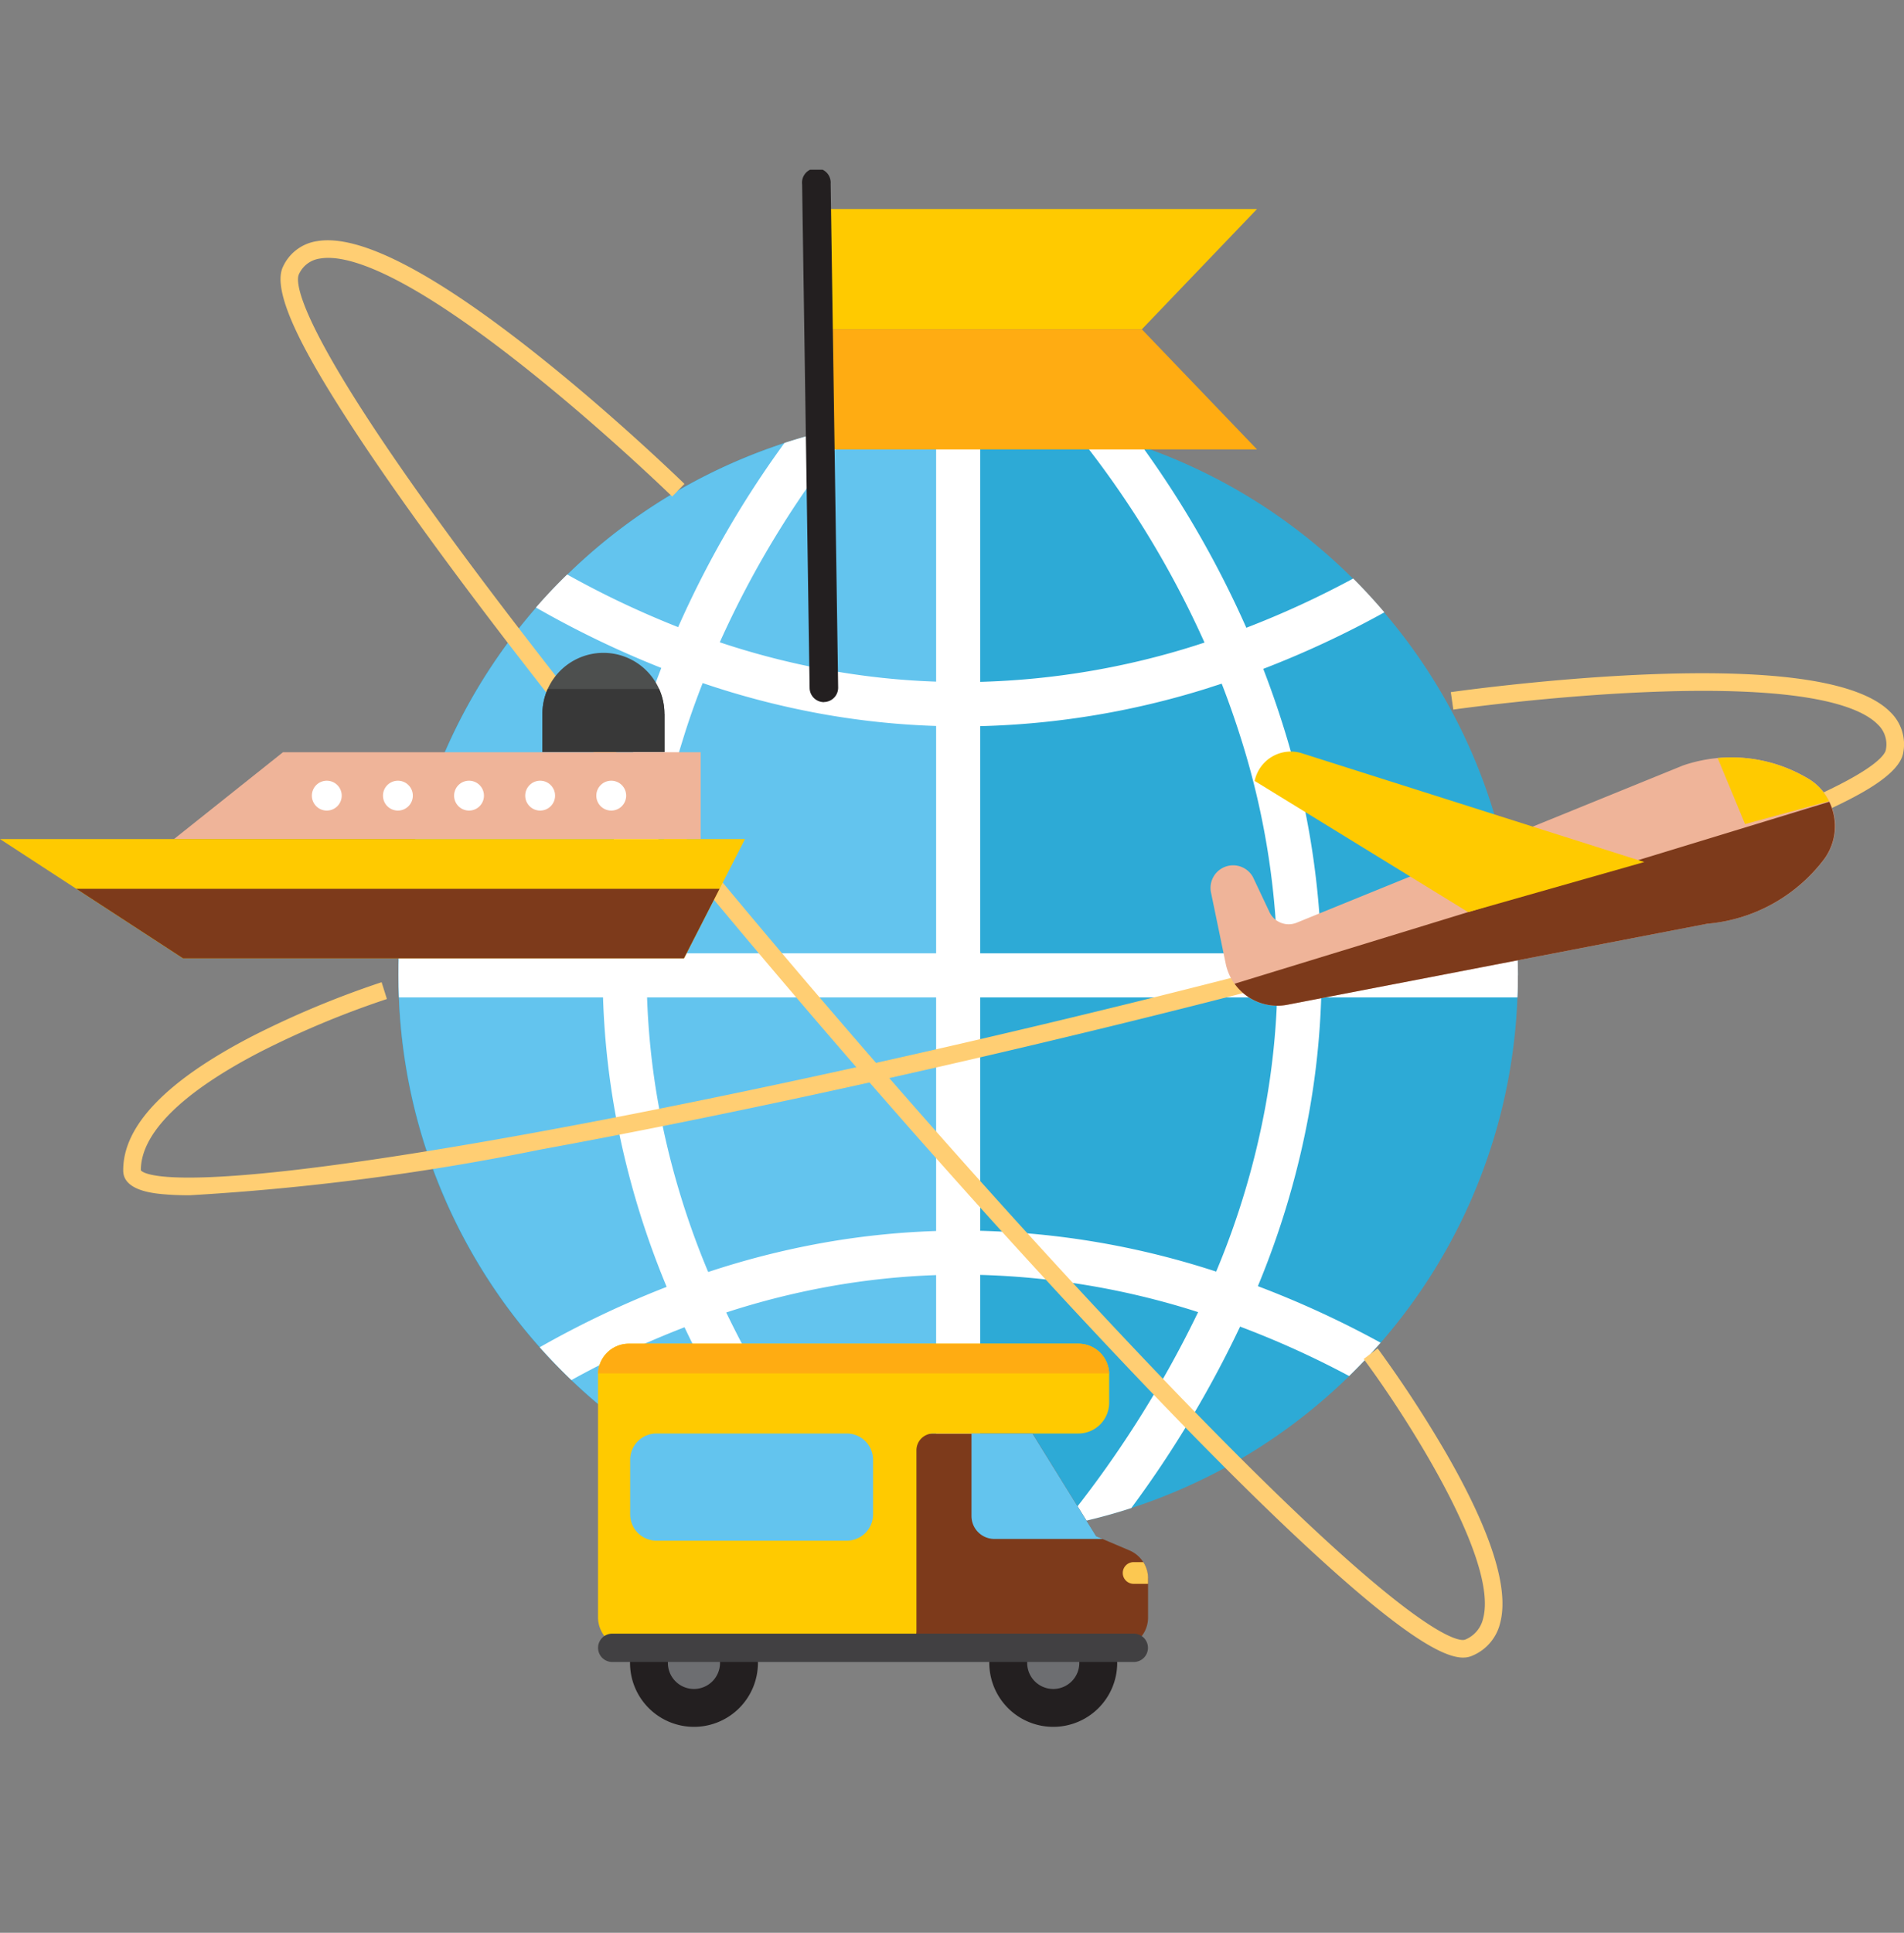 <svg xmlns="http://www.w3.org/2000/svg" xmlns:xlink="http://www.w3.org/1999/xlink" width="68" height="69" viewBox="0 0 68 69">
  <rect x="0" y="0" width="68" height="69" fill="#808080" stroke="none"/>
  <defs>
    <clipPath id="clip-path">
      <rect id="Rectangle_405106" data-name="Rectangle 405106" width="68" height="55.589" fill="none"/>
    </clipPath>
  </defs>
  <g id="Group_1103516" data-name="Group 1103516" transform="translate(-258 -6320)">
    <g id="Group_1099380" data-name="Group 1099380" transform="translate(257.941 6320.804)">
      <rect id="Rectangle_401104" data-name="Rectangle 401104" width="68" height="69" transform="translate(0.059 -0.804)" fill="none"/>
      <g id="Group_1102726" data-name="Group 1102726" transform="translate(0.059 5.255)" clip-path="url(#clip-path)">
        <path id="Path_892687" data-name="Path 892687" d="M56.214,30c0,.264,0,.526-.016.787a19.9,19.9,0,0,1-4.885,12.325q-.539.619-1.126,1.192a19.985,19.985,0,0,1-7.781,4.71,19.9,19.9,0,0,1-5.393.959q-.392.016-.788.016t-.787-.016a19.875,19.875,0,0,1-2.594-.27h0a19.682,19.682,0,0,1-2.435-.574,19.976,19.976,0,0,1-8-4.681q-.589-.563-1.131-1.172a19.9,19.9,0,0,1-5.03-12.489c-.011-.261-.016-.523-.016-.787s0-.526.016-.787a19.894,19.894,0,0,1,4.9-12.338q.533-.613,1.115-1.179a19.9,19.9,0,0,1,13.173-5.669q.392-.016.787-.016t.788.016a20.046,20.046,0,0,1,3.244.392,19.661,19.661,0,0,1,2.539.7,19.964,19.964,0,0,1,7.54,4.726q.579.576,1.108,1.2A19.9,19.9,0,0,1,56.2,29.208c.011.261.016.523.016.787" transform="translate(-2.004 -1.236)" fill="#2daad6"/>
        <path id="Path_892688" data-name="Path 892688" d="M36.225,10.008V49.985a19.988,19.988,0,1,1,0-39.977" transform="translate(-2.004 -1.236)" fill="#63c4ee"/>
        <path id="Path_892689" data-name="Path 892689" d="M39.716,10.024V49.97q-.392.016-.787.016t-.788-.016V10.024c.261-.011.524-.016.788-.016s.526,0,.787.016" transform="translate(-4.708 -1.236)" fill="#fff"/>
        <path id="Path_892690" data-name="Path 892690" d="M56.214,32.7c0,.264,0,.526-.016.787H16.252c-.011-.261-.016-.523-.016-.787s0-.526.016-.787H56.2c.011.261.016.523.016.787" transform="translate(-2.004 -3.939)" fill="#fff"/>
        <path id="Path_892691" data-name="Path 892691" d="M33.869,49.748a19.844,19.844,0,0,1-2.435-.575,38.716,38.716,0,0,1-3.957-6.566q-.339-.719-.637-1.442A30.229,30.229,0,0,1,25,34.943a28.183,28.183,0,0,1-.433-4.111q-.025-.786-.006-1.575a29.555,29.555,0,0,1,1.367-8.13c.222-.709.464-1.395.719-2.054q.291-.749.6-1.455a35.673,35.673,0,0,1,3.8-6.58,19.835,19.835,0,0,1,2.506-.64,34.353,34.353,0,0,0-4.819,7.761q-.317.706-.611,1.457c-.256.656-.5,1.337-.714,2.042a27.969,27.969,0,0,0-1.275,7.6q-.02.788.006,1.575a26.738,26.738,0,0,0,.415,3.871,28.662,28.662,0,0,0,1.768,5.931q.3.726.644,1.446a38.751,38.751,0,0,0,4.9,7.668" transform="translate(-3.03 -1.284)" fill="#fff"/>
        <path id="Path_892692" data-name="Path 892692" d="M52.527,30.841a28.279,28.279,0,0,1-.432,4.11,30.2,30.2,0,0,1-1.831,6.2c-.2.484-.411.964-.636,1.445a38.669,38.669,0,0,1-3.885,6.475,19.822,19.822,0,0,1-2.472.631,38.591,38.591,0,0,0,4.859-7.624q.344-.722.645-1.448a28.657,28.657,0,0,0,1.77-5.955,26.779,26.779,0,0,0,.407-3.831q.026-.786.006-1.575a27.955,27.955,0,0,0-1.293-7.659q-.32-1.016-.69-1.966-.293-.752-.61-1.458a34.251,34.251,0,0,0-4.769-7.71,19.648,19.648,0,0,1,2.539.7,35.664,35.664,0,0,1,3.724,6.483q.31.7.6,1.457c.251.65.489,1.326.708,2.025a29.546,29.546,0,0,1,1.365,8.13q.02.788-.005,1.575" transform="translate(-5.341 -1.293)" fill="#fff"/>
        <path id="Path_892693" data-name="Path 892693" d="M52.136,17.838a34.576,34.576,0,0,1-4.322,2.016c-.482.185-.977.363-1.486.529-.158.053-.317.1-.478.155A29.554,29.554,0,0,1,37.7,21.9c-.222.006-.443.008-.665.008-.3,0-.607,0-.909-.015a28.188,28.188,0,0,1-4.094-.432,29.478,29.478,0,0,1-4.244-1.1q-.743-.25-1.481-.542a34.738,34.738,0,0,1-4.47-2.154q.533-.613,1.115-1.179a32.861,32.861,0,0,0,3.958,1.877q.742.293,1.488.542a28.029,28.029,0,0,0,3.913,1,26.56,26.56,0,0,0,3.816.406q.786.028,1.574.008a27.968,27.968,0,0,0,7.676-1.294l.338-.109q.767-.25,1.493-.529a32.794,32.794,0,0,0,3.817-1.757q.577.577,1.107,1.2" transform="translate(-2.696 -2.036)" fill="#fff"/>
        <path id="Path_892694" data-name="Path 892694" d="M52.023,47.205q-.539.619-1.126,1.192A32.539,32.539,0,0,0,47,46.632q-.728-.275-1.5-.517c-.053-.018-.109-.035-.163-.053a28.019,28.019,0,0,0-7.617-1.275q-.788-.02-1.575.007a26.731,26.731,0,0,0-3.853.414,27.657,27.657,0,0,0-3.641.92q-.748.241-1.492.529a32.621,32.621,0,0,0-4.038,1.885q-.589-.563-1.131-1.172a34.5,34.5,0,0,1,4.532-2.155q.74-.285,1.484-.531a29.489,29.489,0,0,1,4.046-1.032,28.176,28.176,0,0,1,4.094-.432q.788-.026,1.575-.008a29.523,29.523,0,0,1,8.146,1.367c.094.029.187.06.279.089.509.163,1.005.338,1.489.52a34.707,34.707,0,0,1,4.386,2.019" transform="translate(-2.714 -5.333)" fill="#fff"/>
        <path id="Path_892695" data-name="Path 892695" d="M7.392,39.143c-.305,0-.583-.009-.832-.029-.419-.032-1.532-.12-1.539-.846-.016-1.607,1.553-3.233,4.662-4.831a33.5,33.5,0,0,1,4.566-1.9l.189.6A32.813,32.813,0,0,0,9.964,34c-2.828,1.455-4.319,2.926-4.313,4.252.059.079.612.535,5.258.015,3.05-.341,7.316-1.043,12.338-2.03,9.355-1.838,20.548-4.509,29.21-6.971,14.5-4.12,15.467-5.743,15.515-6.026a.973.973,0,0,0-.284-.9c-.65-.664-2.632-1.405-8.387-1.154-3.5.153-6.744.614-6.777.619l-.089-.623c.032-.005,3.306-.471,6.835-.625,4.81-.209,7.794.242,8.869,1.343a1.593,1.593,0,0,1,.454,1.444c-.127.757-1.483,1.48-2.652,2.024a59.7,59.7,0,0,1-6.234,2.354c-4.868,1.6-11.666,3.491-19.141,5.321-7.24,1.772-14.579,3.36-20.664,4.472a88.18,88.18,0,0,1-12.51,1.628" transform="translate(-0.62 -2.532)" fill="#ffce73"/>
        <path id="Path_892696" data-name="Path 892696" d="M33.265,1.6H49L44.886,5.895H33.265Z" transform="translate(-4.106 -0.198)" fill="#ffca00"/>
        <path id="Path_892697" data-name="Path 892697" d="M33.265,10.789H49L44.886,6.5H33.265Z" transform="translate(-4.106 -0.803)" fill="#ffac12"/>
        <path id="Path_892698" data-name="Path 892698" d="M33.461,19.007a.513.513,0,0,1-.512-.5L32.681.52A.512.512,0,1,1,33.7.5l.268,17.983a.512.512,0,0,1-.5.52h-.008" transform="translate(-4.034 0)" fill="#231f20"/>
        <path id="Path_892699" data-name="Path 892699" d="M49.864,31.3l-.523-2.528a.807.807,0,0,1,1.5-.556l.586,1.241a.758.758,0,0,0,.97.379l13.8-5.614a5.339,5.339,0,0,1,4.377.415l.06.034a1.977,1.977,0,0,1,.592,2.915,5.859,5.859,0,0,1-4.156,2.284l-15,2.893A1.878,1.878,0,0,1,49.864,31.3" transform="translate(-6.088 -2.955)" fill="#efb499"/>
        <path id="Path_892700" data-name="Path 892700" d="M50.3,32.237a1.88,1.88,0,0,0,1.883.751l15-2.893a5.859,5.859,0,0,0,4.156-2.284,1.978,1.978,0,0,0,.2-2.069l-12.9,3.939Z" transform="translate(-6.208 -3.178)" fill="#7d3a1b"/>
        <path id="Path_892701" data-name="Path 892701" d="M65.034,27.64,52.81,23.758a1.319,1.319,0,0,0-1.691.987l7.626,4.684Z" transform="translate(-6.31 -2.925)" fill="#ffca00"/>
        <path id="Path_892702" data-name="Path 892702" d="M73.175,24.672l-.06-.034a5.333,5.333,0,0,0-3.131-.681l.006.016.972,2.342,3-.818a1.962,1.962,0,0,0-.784-.825" transform="translate(-8.638 -2.955)" fill="#ffca00"/>
        <path id="Path_892703" data-name="Path 892703" d="M53.667,53.472c-.573,0-1.676-.5-4.253-2.757-2.086-1.826-4.781-4.483-8.009-7.9C34.9,35.945,27.141,26.935,21.142,19.3c-3.128-3.981-5.652-7.432-7.3-9.985-1.331-2.063-2.8-4.553-2.318-5.51a1.593,1.593,0,0,1,1.218-.9c1.518-.257,4.2,1.136,7.959,4.137,2.761,2.2,5.131,4.506,5.155,4.53l-.439.451c-.024-.023-2.376-2.308-5.112-4.491-4.5-3.592-6.542-4.161-7.458-4.006a.965.965,0,0,0-.759.559c-.137.273-.318,2.272,9.548,14.823,5.988,7.618,13.738,16.612,20.225,23.472C52.025,53.133,53.593,52.893,53.738,52.83a1.071,1.071,0,0,0,.641-.752c.572-2.139-2.885-7.414-4.265-9.266l.5-.377A42.9,42.9,0,0,1,53.074,46.2c1.6,2.781,2.241,4.813,1.913,6.04a1.685,1.685,0,0,1-1,1.167.784.784,0,0,1-.321.064" transform="translate(-1.411 -0.356)" fill="#ffce73"/>
        <path id="Path_892704" data-name="Path 892704" d="M44.875,60.489a2.284,2.284,0,1,1-2.284-2.284,2.285,2.285,0,0,1,2.284,2.284" transform="translate(-4.975 -7.185)" fill="#231f20"/>
        <path id="Path_892705" data-name="Path 892705" d="M43.712,60.68a.931.931,0,1,1-.931-.931.93.93,0,0,1,.931.931" transform="translate(-5.165 -7.375)" fill="#6d6e71"/>
        <path id="Path_892706" data-name="Path 892706" d="M45.527,56.635V58.04a1.08,1.08,0,0,1-1.08,1.08H36.664V51.47H41.4l2.27,3.665.233.1.961.408a1.081,1.081,0,0,1,.658.994" transform="translate(-4.525 -6.353)" fill="#7d3a1b"/>
        <path id="Path_892707" data-name="Path 892707" d="M30.237,60.489a2.284,2.284,0,1,1-2.284-2.284,2.285,2.285,0,0,1,2.284,2.284" transform="translate(-3.168 -7.185)" fill="#231f20"/>
        <path id="Path_892708" data-name="Path 892708" d="M29.074,60.68a.931.931,0,1,1-.931-.931.93.93,0,0,1,.931.931" transform="translate(-3.359 -7.375)" fill="#6d6e71"/>
        <path id="Path_892709" data-name="Path 892709" d="M42.62,48.911v1.007a1.1,1.1,0,0,1-1.1,1.1H36.337a.6.6,0,0,0-.6.6v6.458a.6.6,0,0,1-.6.6H25.465a1.1,1.1,0,0,1-1.1-1.1V48.911c0-.013,0-.026,0-.039a1.1,1.1,0,0,1,1.1-1.06H41.521a1.1,1.1,0,0,1,1.1,1.06c0,.013,0,.026,0,.039" transform="translate(-3.007 -5.902)" fill="#ffca00"/>
        <path id="Path_892710" data-name="Path 892710" d="M44.268,55.233H40.4a.818.818,0,0,1-.818-.818V51.47h2.179l.037.059,1.14,1.84,1.095,1.766Z" transform="translate(-4.886 -6.353)" fill="#63c4ee"/>
        <path id="Path_892711" data-name="Path 892711" d="M43.5,59.62H24.872a.505.505,0,1,0,0,1.011H43.5a.505.505,0,0,0,0-1.011" transform="translate(-3.007 -7.359)" fill="#414042"/>
        <path id="Path_892712" data-name="Path 892712" d="M34.349,52.407v1.949a.938.938,0,0,1-.938.938h-6.8a.938.938,0,0,1-.937-.938V52.407a.938.938,0,0,1,.937-.938h6.8a.938.938,0,0,1,.938.938" transform="translate(-3.168 -6.353)" fill="#63c4ee"/>
        <path id="Path_892713" data-name="Path 892713" d="M46.648,57.281v.2h-.516a.387.387,0,0,1,0-.774h.348a1.076,1.076,0,0,1,.168.579" transform="translate(-5.646 -6.999)" fill="#fcc851"/>
        <path id="Path_892714" data-name="Path 892714" d="M42.619,48.872H24.367a1.1,1.1,0,0,1,1.1-1.06H41.521a1.1,1.1,0,0,1,1.1,1.06" transform="translate(-3.008 -5.902)" fill="#ffac12"/>
        <path id="Path_892715" data-name="Path 892715" d="M22.1,23.219h4.358V21.855a2.179,2.179,0,0,0-4.358,0Z" transform="translate(-2.728 -2.429)" fill="#4d4f4e"/>
        <path id="Path_892716" data-name="Path 892716" d="M26.462,22.037V23.4H22.1V22.037a2.169,2.169,0,0,1,.188-.887h3.981a2.169,2.169,0,0,1,.188.887" transform="translate(-2.728 -2.611)" fill="#383838"/>
        <path id="Path_892717" data-name="Path 892717" d="M7.089,26.823H25.9v-3.1H10.981Z" transform="translate(-0.875 -2.928)" fill="#efb499"/>
        <path id="Path_892718" data-name="Path 892718" d="M6.537,31.519,0,27.26H26.607l-2.179,4.259Z" transform="translate(0 -3.365)" fill="#ffca00"/>
        <path id="Path_892719" data-name="Path 892719" d="M26.082,29.285l-1.271,2.483H6.921L3.109,29.285Z" transform="translate(-0.384 -3.615)" fill="#7d3a1b"/>
        <path id="Path_892720" data-name="Path 892720" d="M13.773,25.416a.533.533,0,1,1-.533-.532.533.533,0,0,1,.533.532" transform="translate(-1.569 -3.072)" fill="#fff"/>
        <path id="Path_892721" data-name="Path 892721" d="M16.67,25.416a.533.533,0,1,1-.533-.532.533.533,0,0,1,.533.532" transform="translate(-1.926 -3.072)" fill="#fff"/>
        <path id="Path_892722" data-name="Path 892722" d="M19.568,25.416a.533.533,0,1,1-.532-.532.533.533,0,0,1,.532.532" transform="translate(-2.284 -3.072)" fill="#fff"/>
        <path id="Path_892723" data-name="Path 892723" d="M22.465,25.416a.533.533,0,1,1-.533-.532.533.533,0,0,1,.533.532" transform="translate(-2.641 -3.072)" fill="#fff"/>
        <path id="Path_892724" data-name="Path 892724" d="M25.362,25.416a.533.533,0,1,1-.532-.532.533.533,0,0,1,.532.532" transform="translate(-2.999 -3.072)" fill="#fff"/>
      </g>
    </g>
  </g>
</svg>
